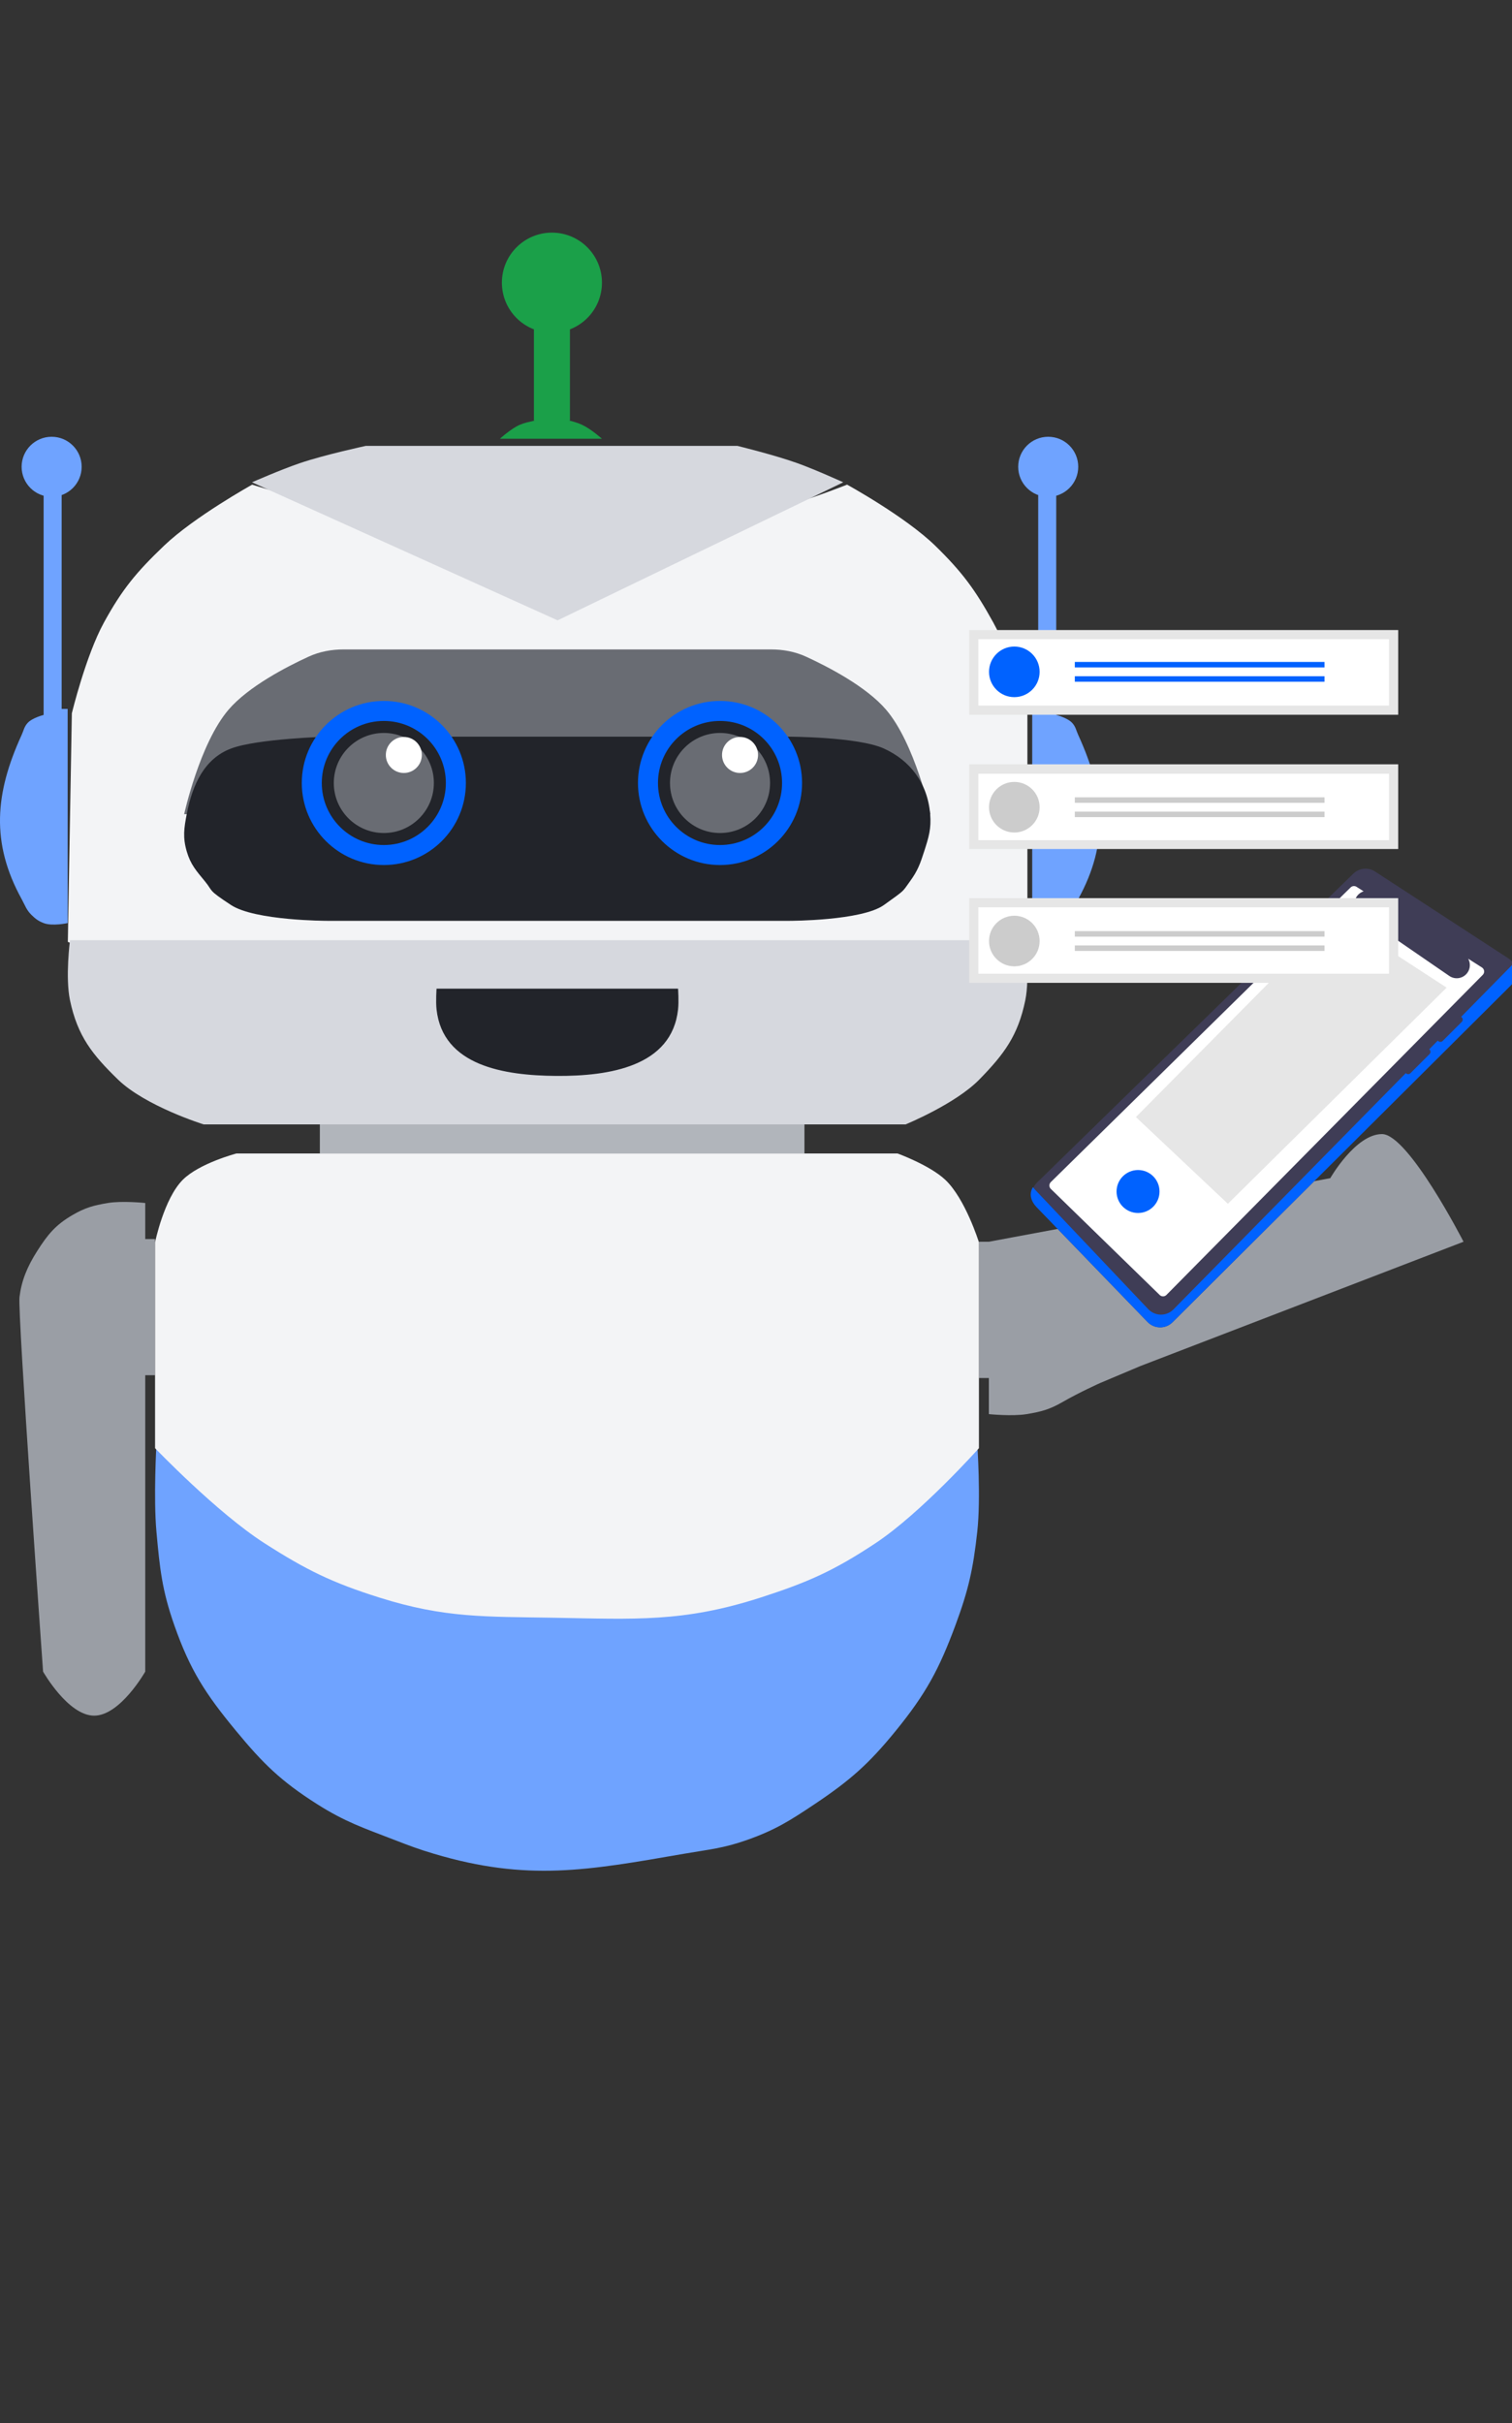<svg width="156" height="250" viewBox="0 0 156 250" fill="none" xmlns="http://www.w3.org/2000/svg">
<rect x="0" y="0" width="156" height="250" fill="#333333" stroke="none"/>
<g clip-path="url(#clip0)">
<path d="M16.921 56.303C20.036 53.324 26.015 50 26.015 50C26.015 50 29.894 51.208 32.422 51.83C35.616 52.615 37.447 52.888 40.689 53.456C43.746 53.992 45.456 54.347 48.543 54.676C55.364 55.403 59.285 55.356 66.111 54.676C69.308 54.358 71.109 54.038 74.23 53.483L74.378 53.456C77.462 52.908 79.228 52.71 82.232 51.83C84.287 51.228 87.399 50 87.399 50C87.399 50 93.407 53.295 96.493 56.303C99.279 59.019 100.615 60.841 102.486 64.232C104.375 67.654 106 73.585 106 73.585V97.17C106 97.17 104.403 98.011 103.313 98.39C102.446 98.692 101.04 99 101.04 99H12.167C12.167 99 10.898 98.656 10.1 98.39C8.865 97.979 7 97.17 7 97.17L7.413 73.585C7.413 73.585 8.855 67.636 10.72 64.232C12.605 60.793 14.073 59.026 16.921 56.303Z" fill="#F3F4F6"/>
<path d="M16.141 158.025C15.823 154.515 16.141 149 16.141 149H100.829C100.829 149 101.214 154.521 100.829 158.025C100.407 161.868 99.922 164.04 98.579 167.664C96.884 172.237 95.516 174.754 92.442 178.535C89.655 181.964 87.725 183.669 84.055 186.124C81.499 187.834 79.997 188.788 77.1 189.816C74.633 190.691 73.133 190.805 70.554 191.251C60.636 192.97 54.429 194.125 44.78 191.251C43.157 190.768 42.268 190.427 40.688 189.816C37.487 188.577 35.61 187.964 32.711 186.124C28.983 183.758 27.136 181.943 24.324 178.535C21.197 174.746 19.609 172.304 17.982 167.664C16.715 164.048 16.487 161.842 16.141 158.025Z" fill="#6FA3FF"/>
<path d="M16 141.877V127.828H14.986V124.109C14.986 124.109 12.619 123.863 11.134 124.109C9.652 124.355 8.789 124.589 7.485 125.349C5.735 126.368 4.934 127.345 3.836 129.068C2.771 130.739 2.214 132.167 2.011 133.82C1.808 135.472 4.444 172.455 4.444 172.455C4.444 172.455 7.019 177 9.715 177C12.412 177 14.986 172.455 14.986 172.455V141.877H16Z" fill="#9A9EA5"/>
<path d="M101 128.107L101 142.169L102.026 142.169L102.026 145.891C102.026 145.891 104.421 146.137 105.924 145.891C107.424 145.645 108.296 145.41 109.616 144.65C111.387 143.63 113.5 142.685 113.5 142.685L117.667 140.928L151 128.107C151 128.107 145.312 117 142.584 117C139.855 117 137.25 121.549 137.25 121.549L102.026 128.107L101 128.107Z" fill="#9A9EA5"/>
<path d="M97.518 121.707C99.597 123.657 101 128.163 101 128.163V149.406C101 149.406 95.044 156.077 90.349 159.194C86.065 162.039 83.348 163.244 78.47 164.817C70.504 167.385 65.524 167.046 57.169 166.899C50.086 166.775 45.911 166.95 39.145 164.817C34.257 163.276 31.593 161.971 27.265 159.194C22.372 156.053 16 149.406 16 149.406V128.163C16 128.163 16.923 123.642 18.867 121.707C20.581 120.003 24.398 119 24.398 119H92.602C92.602 119 95.913 120.202 97.518 121.707Z" fill="#F3F4F6"/>
<rect x="33" y="115" width="50" height="4" fill="#B1B5BB"/>
<path d="M7.22 103.186C6.725 100.829 7.22 97 7.22 97H105.786C105.786 97 106.268 100.826 105.786 103.186C105.035 106.857 103.585 108.764 101.053 111.36C98.58 113.896 93.439 116 93.439 116H21.007C21.007 116 15.008 114.133 12.159 111.36C9.532 108.806 7.999 106.898 7.22 103.186Z" fill="#D6D8DE"/>
<path d="M30.946 47.78C28.973 48.449 26 49.758 26 49.758L57.53 64L87 49.758C87 49.758 84.151 48.458 82.26 47.78C79.899 46.934 76.078 46 76.078 46H37.747C37.747 46 33.542 46.901 30.946 47.78Z" fill="#D6D8DE"/>
<path d="M6.98 95.232V73.139H6.36V51.047H4.502V73.759C4.502 73.759 3.336 74.051 2.85 74.585C2.487 74.985 2.456 75.332 2.231 75.824C-0.523 81.835 -0.957 86.962 2.231 92.754C2.598 93.421 2.718 93.876 3.263 94.406C3.68 94.811 3.96 95.022 4.502 95.232C5.405 95.581 6.98 95.232 6.98 95.232Z" fill="#6FA3FF"/>
<circle cx="5.328" cy="48.157" r="3.097" fill="#6FA3FF"/>
<path d="M106.498 95.232V73.139H107.117V51.047H108.975V73.759C108.975 73.759 110.141 74.051 110.627 74.585C110.99 74.985 111.021 75.332 111.246 75.824C113.999 81.835 114.433 86.962 111.246 92.754C110.879 93.421 110.759 93.876 110.214 94.406C109.797 94.811 109.517 95.022 108.975 95.232C108.073 95.581 106.498 95.232 106.498 95.232Z" fill="#6FA3FF"/>
<ellipse rx="3.097" ry="3.097" transform="matrix(-1 0 0 1 108.149 48.157)" fill="#6FA3FF"/>
<circle cx="56.945" cy="29.162" r="5.162" fill="#1BA049"/>
<rect x="55.087" y="33.085" width="3.716" height="10.323" fill="#1BA049"/>
<path d="M53.642 43.821C54.182 43.591 54.518 43.55 55.087 43.408C56.739 42.995 57.152 42.995 58.804 43.408C59.225 43.513 59.649 43.638 60.042 43.821C60.996 44.264 62.107 45.266 62.107 45.266L51.577 45.266C51.577 45.266 52.736 44.206 53.642 43.821Z" fill="#1BA049"/>
<path d="M69.959 102H45.041C45.041 102 44.949 103.312 45.041 104.143C45.686 109.939 51.969 110.961 57.401 110.999C62.901 111.037 69.311 110.014 69.959 104.143C70.051 103.312 69.959 102 69.959 102Z" fill="#22242A"/>
<path d="M23.578 73.219C25.627 70.825 29.57 68.787 31.841 67.745C32.971 67.226 34.205 67 35.448 67H79.552C80.795 67 82.029 67.226 83.159 67.745C85.43 68.787 89.373 70.825 91.422 73.219C94.398 76.699 96 84 96 84H19C19 84 20.602 76.699 23.578 73.219Z" fill="#696C73"/>
<path d="M23.831 93.366C26.318 95 33.781 95 33.781 95H81.457C81.457 95 88.92 95 91.2 93.366C93.48 91.731 93.057 92.059 93.895 90.914C94.678 89.843 94.941 89.108 95.346 87.85C95.817 86.387 96.1 85.497 95.968 83.968C95.691 80.77 93.895 78.452 91.2 77.226C88.505 76 81.25 76 81.25 76H33.781C33.781 76 26.526 76.204 23.831 77.226C21.136 78.247 19.87 80.859 19.27 83.968C18.983 85.457 18.843 86.393 19.27 87.85C19.664 89.19 20.243 89.831 21.136 90.914C22.039 92.01 21.343 91.731 23.831 93.366Z" fill="#22242A"/>
<circle cx="39.602" cy="80.779" r="8.465" fill="#0062FF"/>
<circle cx="39.601" cy="80.779" r="6.401" fill="#22242A"/>
<circle cx="39.602" cy="80.779" r="5.162" fill="#696C73"/>
<circle cx="41.666" cy="77.888" r="1.858" fill="white"/>
<circle cx="74.288" cy="80.779" r="8.465" fill="#0062FF"/>
<circle cx="74.288" cy="80.779" r="6.401" fill="#22242A"/>
<circle cx="74.289" cy="80.779" r="5.162" fill="#696C73"/>
<circle cx="76.353" cy="77.888" r="1.858" fill="white"/>
<path d="M106.995 122C106.655 122.334 106.46 122.789 106.453 123.266C106.446 123.743 106.628 124.203 106.958 124.547L118.401 136.39C118.568 136.563 118.767 136.7 118.987 136.795C119.207 136.889 119.443 136.939 119.683 136.941C119.922 136.944 120.16 136.898 120.381 136.808C120.603 136.718 120.805 136.584 120.975 136.415L155.892 101.649C156.082 101.459 156.228 101.229 156.319 100.976C156.409 100.722 156.441 100.451 156.414 100.184C156.386 99.916 156.299 99.658 156.159 99.428C156.018 99.198 155.829 99.003 155.603 98.856L141.873 89.913C141.529 89.687 141.119 89.586 140.71 89.626C140.301 89.666 139.918 89.846 139.625 90.134L106.995 122Z" fill="#3F3D56"/>
<path d="M156.131 99.384C156.062 99.49 155.982 99.589 155.892 99.679L121.057 135.102C120.887 135.271 120.685 135.404 120.464 135.494C120.242 135.585 120.004 135.63 119.765 135.628C119.525 135.625 119.289 135.576 119.069 135.481C118.849 135.386 118.65 135.249 118.483 135.077L106.794 122.741C106.715 122.658 106.643 122.568 106.581 122.472C106.132 123.161 106.364 123.932 106.959 124.547L118.401 136.39C118.568 136.563 118.767 136.7 118.987 136.795C119.207 136.889 119.443 136.939 119.683 136.941C119.922 136.944 120.16 136.898 120.382 136.808C120.603 136.718 120.805 136.584 120.975 136.415L155.892 101.649C156.186 101.357 156.37 100.972 156.413 100.559C156.457 100.147 156.357 99.732 156.131 99.384Z" fill="#0062FF"/>
<path d="M152.898 99.812L151.477 98.906C151.627 99.173 151.682 99.483 151.633 99.785C151.584 100.087 151.435 100.363 151.209 100.569C150.983 100.775 150.694 100.899 150.389 100.92C150.084 100.941 149.781 100.858 149.529 100.684L140.334 94.362C140.125 94.219 139.96 94.02 139.859 93.787C139.758 93.555 139.724 93.299 139.761 93.048C139.798 92.797 139.905 92.562 140.07 92.369C140.234 92.176 140.45 92.033 140.691 91.957L139.959 91.49C139.864 91.43 139.752 91.403 139.64 91.416C139.528 91.429 139.423 91.479 139.344 91.559L108.412 121.958C108.366 122.004 108.329 122.06 108.305 122.121C108.28 122.182 108.268 122.247 108.27 122.313C108.271 122.378 108.285 122.443 108.312 122.503C108.338 122.563 108.376 122.617 108.424 122.662L119.658 133.608C119.751 133.696 119.875 133.744 120.003 133.743C120.131 133.741 120.253 133.689 120.344 133.599L152.981 100.577C153.033 100.525 153.073 100.461 153.098 100.392C153.122 100.322 153.131 100.248 153.123 100.175C153.115 100.101 153.091 100.031 153.052 99.968C153.013 99.905 152.96 99.852 152.898 99.812Z" fill="white"/>
<path d="M117.197 115.245L126.686 124.192L149.257 101.893L137.802 94.437L117.197 115.245Z" fill="#E6E6E6"/>
<path d="M148.38 107.396C148.442 107.456 148.526 107.489 148.612 107.489C148.698 107.489 148.782 107.456 148.844 107.396L150.818 105.422C150.879 105.361 150.914 105.277 150.914 105.19C150.914 105.103 150.879 105.02 150.818 104.958C150.755 104.898 150.672 104.865 150.586 104.865C150.499 104.865 150.416 104.898 150.354 104.958L148.38 106.932C148.318 106.993 148.284 107.077 148.284 107.164C148.284 107.251 148.318 107.335 148.38 107.396Z" fill="#3F3D56"/>
<path d="M145.055 110.721C145.117 110.783 145.2 110.817 145.287 110.817C145.374 110.817 145.458 110.783 145.519 110.721L147.493 108.747C147.555 108.686 147.589 108.602 147.589 108.515C147.589 108.428 147.554 108.345 147.493 108.283C147.431 108.222 147.348 108.187 147.261 108.187C147.174 108.187 147.09 108.222 147.029 108.283L145.055 110.257C144.993 110.318 144.959 110.402 144.959 110.489C144.959 110.576 144.993 110.66 145.055 110.721Z" fill="#3F3D56"/>
<path d="M117.417 125.142C118.641 125.142 119.633 124.149 119.633 122.925C119.633 121.701 118.641 120.708 117.417 120.708C116.192 120.708 115.2 121.701 115.2 122.925C115.2 124.149 116.192 125.142 117.417 125.142Z" fill="#0062FF"/>
<path d="M144.257 92.659H100V101.397H144.257V92.659Z" fill="#E6E6E6"/>
<path d="M144.257 78.852H100V87.59H144.257V78.852Z" fill="#E6E6E6"/>
<path d="M144.257 65H100V73.738H144.257V65Z" fill="#E6E6E6"/>
<path d="M100.943 72.794H143.313V65.944H100.943V72.794Z" fill="white"/>
<path d="M100.943 86.677H143.313V79.826H100.943V86.677Z" fill="white"/>
<path d="M100.943 100.453H143.313V93.602H100.943V100.453Z" fill="white"/>
<path d="M104.652 71.922C106.093 71.922 107.262 70.754 107.262 69.312C107.262 67.871 106.093 66.702 104.652 66.702C103.21 66.702 102.042 67.871 102.042 69.312C102.042 70.754 103.21 71.922 104.652 71.922Z" fill="#0062FF"/>
<path d="M136.654 68.291H110.895V68.858H136.654V68.291Z" fill="#0062FF"/>
<path d="M136.654 69.766H110.895V70.334H136.654V69.766Z" fill="#0062FF"/>
<path d="M104.652 85.888C106.093 85.888 107.262 84.719 107.262 83.278C107.262 81.836 106.093 80.668 104.652 80.668C103.21 80.668 102.042 81.836 102.042 83.278C102.042 84.719 103.21 85.888 104.652 85.888Z" fill="#CCCCCC"/>
<path d="M136.654 82.257H110.895V82.824H136.654V82.257Z" fill="#CCCCCC"/>
<path d="M136.654 83.732H110.895V84.299H136.654V83.732Z" fill="#CCCCCC"/>
<path d="M104.652 99.695C106.093 99.695 107.262 98.526 107.262 97.085C107.262 95.643 106.093 94.475 104.652 94.475C103.21 94.475 102.042 95.643 102.042 97.085C102.042 98.526 103.21 99.695 104.652 99.695Z" fill="#CCCCCC"/>
<path d="M136.654 96.063H110.895V96.631H136.654V96.063Z" fill="#CCCCCC"/>
<path d="M136.654 97.539H110.895V98.106H136.654V97.539Z" fill="#CCCCCC"/>
</g>
<defs>
<clipPath id="clip0">
<rect width="156" height="250" fill="white"/>
</clipPath>
</defs>
</svg>
